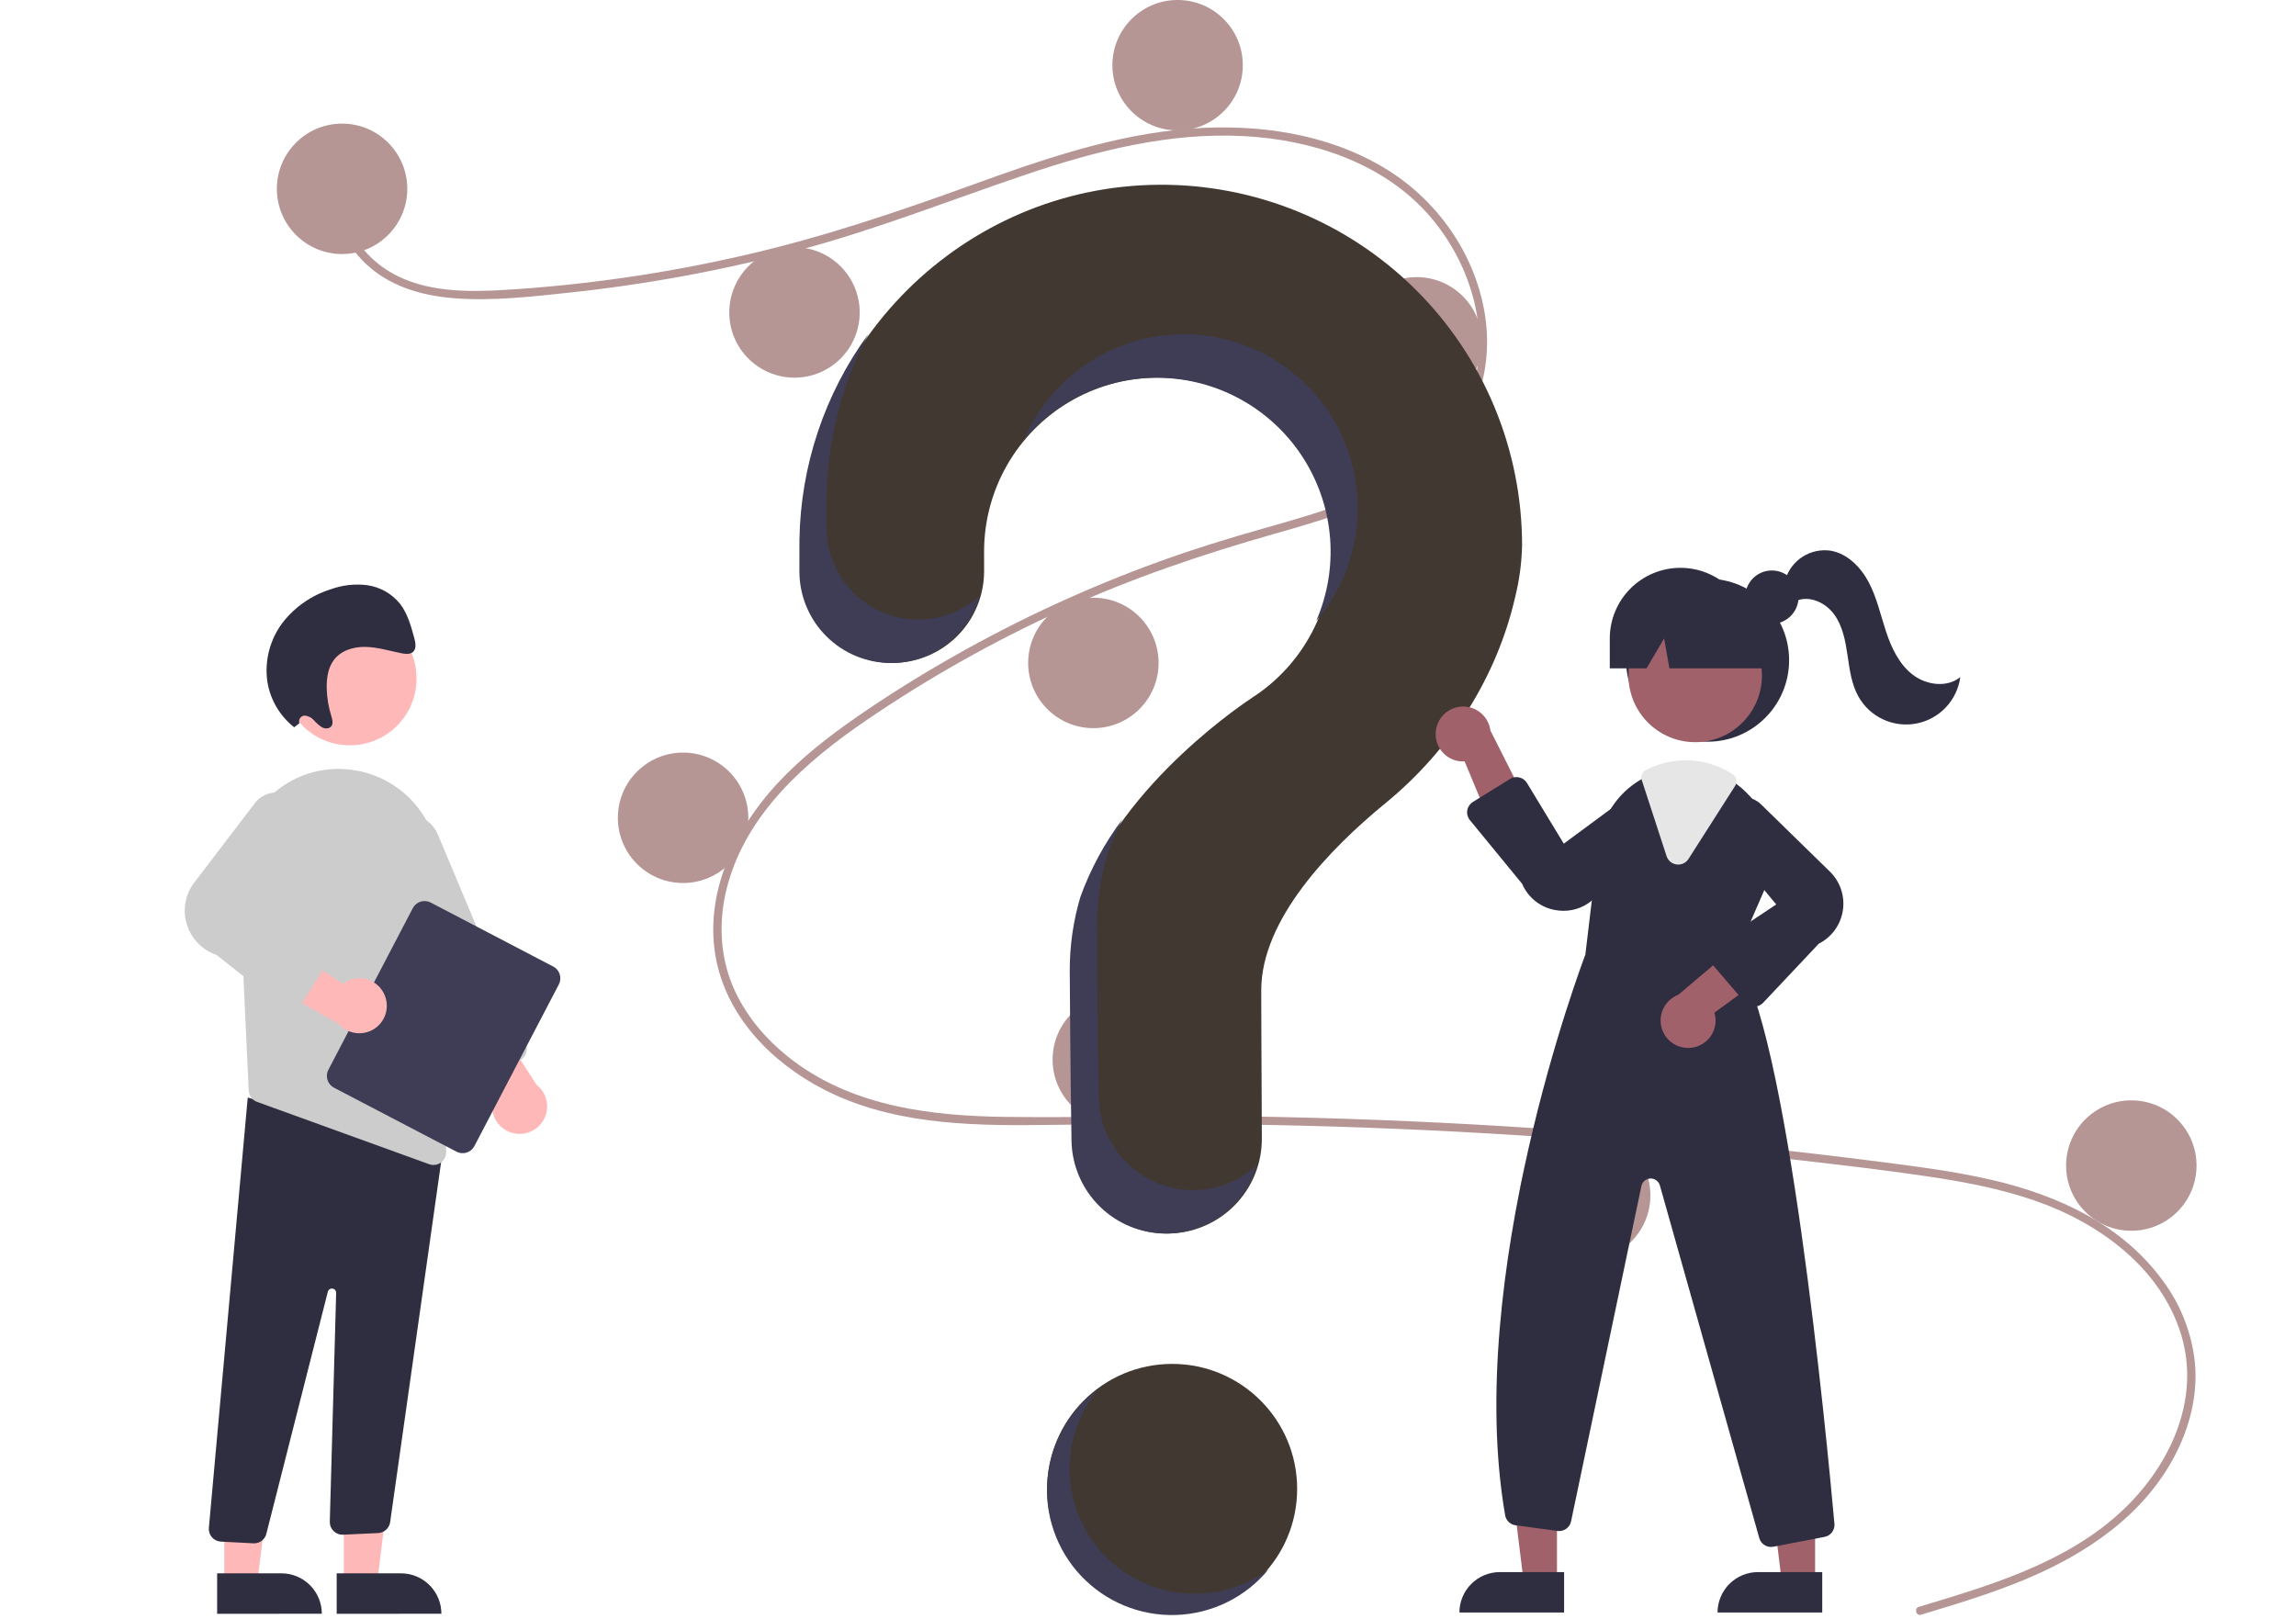 <svg xmlns="http://www.w3.org/2000/svg" width="845" height="596" fill="none" viewBox="0 0 845 596"><path fill="#413831" d="M431.393 594C456.798 594 477.393 573.405 477.393 548C477.393 522.595 456.798 502 431.393 502C405.988 502 385.393 522.595 385.393 548C385.393 573.405 405.988 594 431.393 594Z"/><path fill="#B69595" d="M706.199 591.416C731.934 583.687 759.293 575.628 779.703 557.255C797.94 540.836 810.253 515.766 802.697 491.143C795.157 466.571 772.573 450.187 749.256 442.038C736.031 437.416 722.195 434.852 708.364 432.837C693.329 430.648 678.228 428.854 663.134 427.127C602.016 420.137 540.668 415.867 479.09 414.316C448.706 413.551 418.327 413.57 387.938 414.011C360.798 414.405 332.216 414.395 307.039 402.86C287.46 393.89 269.691 377.571 264.235 356.127C257.938 331.372 269.553 306.163 286.215 288.235C294.998 278.784 305.263 270.831 315.852 263.517C327.339 255.583 339.227 248.211 351.372 241.329C375.293 227.782 400.302 216.252 426.139 206.861C438.885 202.226 451.82 198.228 464.867 194.539C475.884 191.424 486.935 188.305 497.583 184.062C518.166 175.858 537.744 161.962 542.977 139.18C547.937 117.589 539.574 94.15 524.912 78.11C507.949 59.553 482.373 51.418 457.852 50.102C430.324 48.624 403.43 55.514 377.555 64.257C349.959 73.584 322.957 84.307 294.777 91.861C266.833 99.344 238.348 104.639 209.581 107.697C195.499 109.197 180.991 110.89 166.825 109.742C154.953 108.78 143.141 105.288 134.391 96.862C126.888 89.638 122.419 79.708 123.956 69.23C124.235 67.327 127.126 68.136 126.849 70.028C124.978 82.783 133.648 94.536 144.333 100.557C156.681 107.515 171.707 107.525 185.454 106.729C215.263 104.928 244.871 100.648 273.969 93.933C302.561 87.403 330.133 78.067 357.673 68.094C383.829 58.623 410.57 49.378 438.513 47.327C462.759 45.547 488.265 49.079 509.387 61.75C527.951 72.886 541.602 91.457 545.952 112.768C550.202 133.593 544.315 154.553 528.552 169.085C512.23 184.132 489.851 190.564 468.995 196.489C442.543 204.003 416.658 212.787 391.603 224.192C366.206 235.72 341.85 249.413 318.803 265.12C296.556 280.322 274.602 299.451 267.566 326.571C264.289 339.204 264.894 352.603 270.378 364.536C275.254 375.146 283.284 384.071 292.639 390.954C314.96 407.379 343.092 410.751 370.054 411.087C400.335 411.463 430.617 410.441 460.909 410.939C522.641 411.952 584.247 415.709 645.727 422.211C661.133 423.842 676.518 425.644 691.885 427.618C705.706 429.394 719.574 431.159 733.163 434.313C757.326 439.921 780.837 450.705 795.855 471.191C802.52 480.071 806.65 490.594 807.802 501.637C808.854 513.161 806.032 524.706 800.822 534.958C789.29 557.648 767.688 572.081 744.749 581.562C732.462 586.641 719.717 590.488 706.997 594.309C705.144 594.865 704.352 591.971 706.2 591.416L706.199 591.416Z"/><path fill="#B69595" d="M125.893 93.5C139.148 93.5 149.893 82.755 149.893 69.5C149.893 56.245 139.148 45.5 125.893 45.5C112.638 45.5 101.893 56.245 101.893 69.5C101.893 82.755 112.638 93.5 125.893 93.5Z"/><path fill="#B69595" d="M292.393 139C305.648 139 316.393 128.255 316.393 115C316.393 101.745 305.648 91 292.393 91C279.138 91 268.393 101.745 268.393 115C268.393 128.255 279.138 139 292.393 139Z"/><path fill="#B69595" d="M433.393 48C446.648 48 457.393 37.255 457.393 24C457.393 10.745 446.648 0 433.393 0C420.138 0 409.393 10.745 409.393 24C409.393 37.255 420.138 48 433.393 48Z"/><path fill="#B69595" d="M521.393 150C534.648 150 545.393 139.255 545.393 126C545.393 112.745 534.648 102 521.393 102C508.138 102 497.393 112.745 497.393 126C497.393 139.255 508.138 150 521.393 150Z"/><path fill="#B69595" d="M402.393 268C415.648 268 426.393 257.255 426.393 244C426.393 230.745 415.648 220 402.393 220C389.138 220 378.393 230.745 378.393 244C378.393 257.255 389.138 268 402.393 268Z"/><path fill="#B69595" d="M251.393 325C264.648 325 275.393 314.255 275.393 301C275.393 287.745 264.648 277 251.393 277C238.138 277 227.393 287.745 227.393 301C227.393 314.255 238.138 325 251.393 325Z"/><path fill="#B69595" d="M411.393 414C424.648 414 435.393 403.255 435.393 390C435.393 376.745 424.648 366 411.393 366C398.138 366 387.393 376.745 387.393 390C387.393 403.255 398.138 414 411.393 414Z"/><path fill="#B69595" d="M583.393 464C596.648 464 607.393 453.255 607.393 440C607.393 426.745 596.648 416 583.393 416C570.138 416 559.393 426.745 559.393 440C559.393 453.255 570.138 464 583.393 464Z"/><path fill="#B69595" d="M784.393 453C797.648 453 808.393 442.255 808.393 429C808.393 415.745 797.648 405 784.393 405C771.138 405 760.393 415.745 760.393 429C760.393 442.255 771.138 453 784.393 453Z"/><path fill="#413831" d="M426.465 68.003C354.573 68.511 295.709 126.933 294.688 198.82C294.678 199.483 294.674 204.15 294.675 210.254C294.675 219.203 298.23 227.786 304.558 234.115C310.886 240.443 319.469 243.999 328.419 244H328.419C332.855 243.999 337.248 243.124 341.346 241.425C345.444 239.725 349.167 237.235 352.302 234.096C355.437 230.958 357.924 227.232 359.618 223.132C361.313 219.032 362.184 214.639 362.18 210.202C362.176 206.05 362.174 203.176 362.174 203C362.172 191.89 365.062 180.971 370.559 171.316C376.057 161.662 383.973 153.605 393.529 147.938C403.085 142.271 413.952 139.189 425.06 138.996C436.168 138.803 447.136 141.504 456.883 146.835C466.631 152.166 474.823 159.942 480.653 169.399C486.484 178.856 489.752 189.668 490.137 200.771C490.521 211.875 488.009 222.887 482.846 232.725C477.684 242.562 470.05 250.887 460.695 256.879L460.706 256.894C460.706 256.894 412.678 287.813 398.035 330.229L398.048 330.232C395.473 338.921 394.168 347.937 394.174 357C394.174 360.725 394.393 393.321 394.817 419.778C394.965 428.906 398.696 437.61 405.204 444.013C411.713 450.415 420.477 454.002 429.607 454H429.607C434.194 454 438.737 453.092 442.972 451.33C447.207 449.568 451.053 446.986 454.286 443.732C457.52 440.478 460.078 436.617 461.814 432.371C463.55 428.124 464.429 423.577 464.401 418.989C464.254 394.76 464.174 366.548 464.174 364.5C464.174 338.455 489.3 312.505 509.938 295.583C533.704 276.096 550.806 249.54 557.675 219.583C559.195 213.416 560.033 207.1 560.174 200.75C560.174 183.236 556.709 165.896 549.977 149.727C543.246 133.559 533.382 118.882 520.953 106.543C508.524 94.204 493.777 84.446 477.56 77.832C461.344 71.217 443.979 67.877 426.465 68.003V68.003Z"/><path fill="#2F2E41" d="M628.449 272.996C645.017 272.996 658.449 259.564 658.449 242.996C658.449 226.427 645.017 212.996 628.449 212.996C611.88 212.996 598.449 226.427 598.449 242.996C598.449 259.564 611.88 272.996 628.449 272.996Z"/><path fill="#A0616A" d="M573.012 582.129H560.753L554.92 534.841H573.015L573.012 582.129Z"/><path fill="#2F2E41" d="M551.996 578.626H575.639V593.513H537.109C537.109 591.558 537.494 589.622 538.242 587.816C538.99 586.009 540.087 584.368 541.469 582.986C542.851 581.604 544.492 580.507 546.299 579.759C548.105 579.011 550.041 578.626 551.996 578.626Z"/><path fill="#A0616A" d="M668.012 582.129H655.753L649.92 534.841H668.015L668.012 582.129Z"/><path fill="#2F2E41" d="M646.996 578.626H670.639V593.513H632.109C632.109 591.558 632.494 589.622 633.242 587.816C633.99 586.009 635.087 584.368 636.469 582.986C637.851 581.604 639.492 580.507 641.299 579.759C643.105 579.011 645.041 578.626 646.996 578.626V578.626Z"/><path fill="#A0616A" d="M623.89 273.171C637.454 273.171 648.451 262.175 648.451 248.61C648.451 235.045 637.454 224.049 623.89 224.049C610.325 224.049 599.329 235.045 599.329 248.61C599.329 262.175 610.325 273.171 623.89 273.171Z"/><path fill="#2F2E41" d="M638.529 352.406L649.519 327.156C652.188 321.232 652.953 314.627 651.708 308.25C650.463 301.874 647.27 296.04 642.569 291.556C641.603 290.601 640.578 289.71 639.499 288.886C634.076 284.644 627.394 282.332 620.509 282.316C615.88 282.334 611.309 283.35 607.109 285.296C606.749 285.456 606.399 285.626 606.039 285.796C605.349 286.126 604.669 286.486 604.009 286.856C599.704 289.328 596.04 292.777 593.313 296.925C590.586 301.073 588.872 305.804 588.309 310.736L583.459 351.376C582.239 354.566 538.719 469.766 553.939 557.716C554.101 558.655 554.559 559.518 555.246 560.178C555.934 560.838 556.814 561.262 557.759 561.386L573.189 563.486C574.316 563.64 575.459 563.361 576.389 562.707C577.318 562.052 577.965 561.069 578.199 559.956L604.089 436.546C604.25 435.779 604.664 435.089 605.264 434.585C605.864 434.081 606.616 433.792 607.399 433.766C608.182 433.739 608.951 433.976 609.584 434.438C610.217 434.901 610.676 435.562 610.889 436.316L647.469 566.096C647.73 567.039 648.292 567.87 649.071 568.463C649.849 569.055 650.801 569.376 651.779 569.376C652.071 569.374 652.362 569.347 652.649 569.296L671.499 565.666C672.595 565.461 673.574 564.854 674.246 563.964C674.918 563.075 675.233 561.966 675.129 560.856C672.359 529.966 657.639 375.236 638.529 352.406Z"/><path fill="#A0616A" d="M528.439 269.05C528.269 270.51 528.421 271.99 528.884 273.385C529.347 274.78 530.111 276.057 531.121 277.125C532.131 278.193 533.363 279.027 534.73 279.567C536.097 280.108 537.566 280.342 539.034 280.253L552.763 313.246L563.148 297.851L548.518 268.881C548.206 266.426 547.004 264.171 545.14 262.542C543.276 260.914 540.879 260.026 538.404 260.047C535.929 260.068 533.548 260.996 531.711 262.655C529.875 264.314 528.71 266.59 528.439 269.05L528.439 269.05Z"/><path fill="#A0616A" d="M622.528 385.626C623.988 385.452 625.391 384.959 626.64 384.184C627.889 383.408 628.953 382.368 629.756 381.137C630.559 379.906 631.083 378.514 631.29 377.058C631.497 375.603 631.383 374.12 630.954 372.713L659.84 351.675L642.449 345.162L617.686 366.139C615.371 367.015 613.457 368.71 612.308 370.902C611.159 373.094 610.854 375.632 611.451 378.034C612.048 380.436 613.505 382.535 615.547 383.935C617.588 385.334 620.072 385.936 622.528 385.626V385.626Z"/><path fill="#2F2E41" d="M575.44 335.241C574.332 335.24 573.228 335.131 572.141 334.916C569.514 334.416 567.05 333.277 564.966 331.6C562.883 329.923 561.244 327.759 560.194 325.3L540.959 301.846C540.553 301.351 540.257 300.774 540.091 300.154C539.926 299.535 539.895 298.887 540 298.254C540.105 297.622 540.344 297.019 540.701 296.486C541.058 295.954 541.525 295.503 542.07 295.166L555.755 286.695C556.26 286.382 556.822 286.173 557.409 286.078C557.996 285.984 558.595 286.007 559.173 286.145C559.751 286.284 560.296 286.535 560.776 286.885C561.256 287.236 561.662 287.677 561.97 288.185L575.527 310.519L601.488 291.333C603.555 290.249 605.943 289.945 608.216 290.476C610.488 291.008 612.494 292.339 613.866 294.227C615.238 296.115 615.885 298.434 615.689 300.76C615.493 303.085 614.467 305.263 612.798 306.894L586.886 330.531C583.841 333.549 579.727 335.242 575.44 335.241Z"/><path fill="#2F2E41" d="M645.59 370.513C645.555 370.513 645.519 370.513 645.484 370.512C644.853 370.497 644.232 370.349 643.662 370.079C643.092 369.808 642.584 369.421 642.173 368.942L630.007 354.749C629.593 354.265 629.285 353.7 629.106 353.089C628.926 352.478 628.879 351.836 628.966 351.205C629.053 350.575 629.272 349.969 629.611 349.43C629.949 348.891 630.398 348.429 630.927 348.076L653.709 332.888L633.07 308.076C631.87 306.074 631.429 303.708 631.83 301.408C632.23 299.109 633.444 297.03 635.25 295.552C637.057 294.074 639.334 293.295 641.667 293.358C644.001 293.421 646.233 294.32 647.958 295.893L673.041 320.406C675.015 322.209 676.522 324.465 677.433 326.979C678.343 329.493 678.63 332.191 678.269 334.84C677.907 337.489 676.909 340.012 675.358 342.19C673.807 344.368 671.751 346.138 669.366 347.346L648.865 369.1C648.444 369.546 647.936 369.902 647.373 370.145C646.81 370.388 646.203 370.513 645.59 370.513Z"/><path fill="#E6E6E6" d="M617.645 318.214C617.45 318.214 617.255 318.202 617.061 318.177C616.214 318.074 615.414 317.73 614.756 317.186C614.098 316.642 613.61 315.921 613.35 315.108L604.208 287.079C603.979 286.37 604.014 285.603 604.307 284.918C604.6 284.233 605.131 283.678 605.802 283.354L606.099 283.214C606.368 283.086 606.634 282.96 606.906 282.839C611.169 280.862 615.81 279.831 620.509 279.816C626.61 279.827 632.574 281.619 637.67 284.973C638.354 285.427 638.831 286.132 639 286.935C639.168 287.739 639.015 288.576 638.572 289.267L621.422 316.135C621.02 316.773 620.462 317.298 619.802 317.662C619.141 318.026 618.399 318.216 617.645 318.214V318.214Z"/><path fill="#2F2E41" d="M652.101 229.603C657.523 229.603 661.918 225.208 661.918 219.786C661.918 214.365 657.523 209.969 652.101 209.969C646.679 209.969 642.284 214.365 642.284 219.786C642.284 225.208 646.679 229.603 652.101 229.603Z"/><path fill="#2F2E41" d="M618.449 208.996C611.553 208.996 604.94 211.735 600.064 216.611C595.188 221.487 592.449 228.1 592.449 234.996V245.996H605.978L612.449 234.996L614.39 245.996H655.449L644.449 234.996C644.449 228.1 641.71 221.487 636.834 216.611C631.958 211.735 625.344 208.996 618.449 208.996V208.996Z"/><path fill="#2F2E41" d="M657.147 213.062C658.232 209.668 660.48 206.764 663.494 204.863C666.508 202.962 670.096 202.184 673.627 202.666C679.883 203.712 684.83 208.741 687.777 214.357C690.724 219.974 692.085 226.26 694.066 232.285C696.047 238.311 698.857 244.369 703.859 248.269C708.861 252.17 716.536 253.228 721.449 249.215C720.888 253.397 719.026 257.296 716.127 260.362C713.228 263.427 709.439 265.504 705.296 266.298C701.152 267.092 696.864 266.563 693.037 264.786C689.21 263.01 686.039 260.075 683.972 256.397C681.38 251.785 680.711 246.38 679.942 241.146C679.173 235.912 678.175 230.496 675.08 226.205C671.985 221.915 666.192 219.112 661.276 221.067L657.147 213.062Z"/><path fill="#3F3D56" d="M337.947 228.038C328.997 228.037 320.414 224.482 314.086 218.153C307.758 211.825 304.203 203.242 304.202 194.292C304.202 188.189 304.206 183.522 304.216 182.858C304.5 161.952 309.765 141.414 319.574 122.949C303.458 145.012 294.596 171.538 294.216 198.858C294.206 199.522 294.202 204.189 294.202 210.292C294.203 219.242 297.758 227.825 304.086 234.153C310.414 240.482 318.997 244.037 327.947 244.038V244.038C335.301 244.036 342.453 241.632 348.316 237.194C354.18 232.756 358.435 226.525 360.434 219.448C354.256 224.989 346.246 228.048 337.947 228.038V228.038Z"/><path fill="#3F3D56" d="M428.753 139.109C439.099 139.603 449.171 142.601 458.103 147.845C467.035 153.089 474.562 160.423 480.036 169.216C485.509 178.01 488.767 188 489.53 198.33C490.292 208.66 488.536 219.021 484.412 228.522C490.377 221.517 494.761 213.308 497.266 204.454C499.77 195.601 500.337 186.312 498.926 177.22C497.515 168.128 494.16 159.447 489.09 151.769C484.02 144.091 477.354 137.596 469.547 132.728C461.74 127.86 452.974 124.732 443.849 123.558C434.723 122.385 425.452 123.193 416.667 125.927C407.881 128.661 399.789 133.258 392.941 139.403C386.094 145.548 380.652 153.098 376.986 161.537C383.321 154.084 391.284 148.186 400.259 144.298C409.234 140.409 418.983 138.634 428.753 139.109V139.109Z"/><path fill="#3F3D56" d="M439.135 438.038C430.005 438.04 421.24 434.453 414.732 428.051C408.223 421.649 404.493 412.944 404.345 403.816C403.921 377.36 403.702 344.764 403.702 341.038C403.696 331.976 405.001 322.96 407.575 314.27L407.563 314.267C409.084 309.906 410.92 305.661 413.057 301.566C406.496 310.311 401.274 319.984 397.563 330.267L397.575 330.27C395.001 338.96 393.696 347.976 393.702 357.038C393.702 360.764 393.921 393.36 394.345 419.816C394.493 428.944 398.223 437.649 404.732 444.051C411.24 450.453 420.005 454.04 429.135 454.038V454.038C436.662 454.037 443.986 451.595 450.009 447.079C456.031 442.563 460.427 436.216 462.536 428.99C456.139 434.823 447.791 438.05 439.135 438.038V438.038Z"/><path fill="#FFB8B8" d="M126.541 582.585L138.8 582.584L144.633 535.296L126.538 535.297L126.541 582.585Z"/><path fill="#2F2E41" d="M162.445 593.967L123.914 593.969L123.913 579.082L147.557 579.081C151.505 579.081 155.292 580.649 158.084 583.441C160.876 586.233 162.444 590.019 162.445 593.967V593.967L162.445 593.967Z"/><path fill="#FFB8B8" d="M82.541 581.585L94.8 581.584L100.633 534.296L82.538 534.297L82.541 581.585Z"/><path fill="#2F2E41" d="M118.445 593.967L79.914 593.969L79.913 579.082L103.557 579.081C107.505 579.081 111.292 580.649 114.084 583.441C116.876 586.233 118.444 590.019 118.445 593.967V593.967L118.445 593.967Z"/><path fill="#2F2E41" d="M93.254 568.041L81.279 567.412C80.662 567.379 80.057 567.224 79.5 566.957C78.942 566.689 78.444 566.313 78.033 565.851C77.622 565.389 77.307 564.85 77.105 564.265C76.904 563.68 76.821 563.062 76.861 562.445L91.174 403.979L157.084 421.764L163.435 420.032L143.576 560.317C143.407 561.372 142.883 562.338 142.091 563.055C141.298 563.772 140.285 564.198 139.218 564.261L126.309 564.863C125.664 564.898 125.018 564.8 124.412 564.574C123.807 564.347 123.255 563.997 122.792 563.547C122.328 563.096 121.963 562.554 121.72 561.955C121.476 561.356 121.36 560.713 121.378 560.067L123.717 475.871C123.728 475.481 123.593 475.102 123.338 474.807C123.083 474.513 122.727 474.325 122.34 474.279C121.953 474.234 121.563 474.335 121.248 474.563C120.932 474.791 120.713 475.129 120.634 475.511L98.077 564.323C97.864 565.377 97.292 566.324 96.459 567.003C95.626 567.683 94.583 568.052 93.508 568.049C93.424 568.049 93.339 568.047 93.254 568.041Z"/><path fill="#FFB8B8" d="M128.742 274.32C142.307 274.32 153.303 263.323 153.303 249.759C153.303 236.194 142.307 225.198 128.742 225.198C115.177 225.198 104.181 236.194 104.181 249.759C104.181 263.323 115.177 274.32 128.742 274.32Z"/><path fill="#CCC" d="M87.85 321.918L90.55 380.185L91.526 401.384C91.565 402.307 91.879 403.197 92.426 403.941C92.974 404.684 93.731 405.248 94.601 405.559L157.937 428.502C158.448 428.693 158.99 428.788 159.536 428.783C160.16 428.786 160.778 428.663 161.354 428.422C161.929 428.181 162.45 427.826 162.885 427.379C163.32 426.933 163.661 426.402 163.887 425.821C164.113 425.239 164.219 424.618 164.2 423.995L161.603 319.228C161.433 310.632 158.269 302.365 152.657 295.853C147.044 289.34 139.336 284.989 130.86 283.551C130.247 283.457 129.624 283.364 129 283.28C123.745 282.628 118.41 283.135 113.371 284.766C108.332 286.398 103.712 289.113 99.835 292.722C95.822 296.414 92.668 300.942 90.596 305.987C88.525 311.032 87.588 316.47 87.85 321.918L87.85 321.918Z"/><path fill="#FFB8B8" d="M188.192 416.876C186.694 416.411 185.326 415.602 184.196 414.515C183.066 413.427 182.205 412.09 181.684 410.611C181.162 409.132 180.994 407.551 181.192 405.995C181.389 404.439 181.948 402.951 182.823 401.649L161.345 373.089L179.88 371.942L197.434 399.239C199.313 400.692 200.621 402.76 201.128 405.081C201.635 407.402 201.308 409.827 200.206 411.931C199.103 414.035 197.295 415.684 195.098 416.588C192.901 417.492 190.457 417.594 188.192 416.876H188.192Z"/><path fill="#CCC" d="M173.091 396.481C172.522 396.25 172.004 395.909 171.568 395.476C171.132 395.044 170.786 394.529 170.55 393.962L138.192 316.868C137.557 315.359 137.226 313.739 137.217 312.101C137.208 310.464 137.522 308.841 138.141 307.325C138.76 305.809 139.672 304.429 140.824 303.266C141.976 302.102 143.347 301.177 144.857 300.544C146.367 299.91 147.987 299.58 149.624 299.572C151.262 299.565 152.885 299.881 154.4 300.501C155.916 301.121 157.294 302.034 158.457 303.187C159.619 304.34 160.543 305.711 161.176 307.221L193.534 384.317C194.013 385.46 194.018 386.746 193.549 387.893C193.08 389.04 192.176 389.954 191.034 390.435L176.668 396.464C176.103 396.703 175.495 396.828 174.881 396.831C174.267 396.834 173.659 396.715 173.091 396.481L173.091 396.481Z"/><path fill="#3F3D56" d="M120.845 393.762L151.925 334.253C152.524 333.108 153.553 332.248 154.785 331.862C156.018 331.475 157.354 331.593 158.5 332.189L203.611 355.749C204.756 356.349 205.616 357.378 206.002 358.61C206.389 359.843 206.271 361.179 205.675 362.324L174.595 421.833C173.996 422.978 172.967 423.838 171.735 424.225C170.502 424.611 169.166 424.493 168.02 423.897L122.909 400.337C121.764 399.737 120.904 398.708 120.518 397.476C120.131 396.243 120.249 394.907 120.845 393.762Z"/><path fill="#FFB8B8" d="M141.688 366.574C141.136 365.106 140.248 363.787 139.095 362.723C137.943 361.66 136.557 360.88 135.05 360.447C133.542 360.013 131.955 359.938 130.413 360.228C128.872 360.517 127.419 361.163 126.171 362.113L96.393 342.359L96.342 360.929L124.628 376.841C126.19 378.631 128.331 379.814 130.678 380.183C133.025 380.552 135.426 380.083 137.462 378.858C139.497 377.633 141.036 375.731 141.809 373.484C142.582 371.238 142.539 368.791 141.688 366.574V366.574Z"/><path fill="#CCC" d="M104.038 370.75L79.701 351.472C77.069 350.588 74.69 349.078 72.769 347.072C70.848 345.067 69.443 342.625 68.673 339.956C67.904 337.288 67.794 334.472 68.352 331.752C68.91 329.031 70.12 326.487 71.878 324.337L93.975 295.377C95.511 293.501 97.67 292.24 100.059 291.824C102.448 291.409 104.907 291.867 106.985 293.115C109.064 294.363 110.624 296.318 111.381 298.621C112.137 300.925 112.039 303.424 111.105 305.662L93.621 334.262L119.315 346.448C119.912 346.732 120.443 347.139 120.872 347.642C121.3 348.146 121.617 348.735 121.801 349.37C121.985 350.005 122.032 350.672 121.94 351.327C121.847 351.981 121.616 352.609 121.263 353.168L110.891 369.582C110.541 370.136 110.078 370.61 109.532 370.974C108.987 371.338 108.371 371.583 107.725 371.693C107.699 371.698 107.673 371.702 107.647 371.705C107.012 371.801 106.365 371.766 105.744 371.602C105.123 371.437 104.543 371.147 104.038 370.75V370.75Z"/><path fill="#2F2E41" d="M110.183 266.205C110.078 265.897 110.044 265.569 110.085 265.245C110.126 264.922 110.241 264.613 110.42 264.341C110.599 264.069 110.838 263.841 111.119 263.676C111.4 263.51 111.715 263.411 112.039 263.386C112.705 263.422 113.356 263.593 113.953 263.888C114.551 264.183 115.082 264.595 115.516 265.101C116.404 266.126 117.439 267.015 118.587 267.738C119.775 268.337 121.386 268.252 122.064 267.11C122.7 266.038 122.264 264.602 121.879 263.357C120.899 260.188 120.351 256.902 120.249 253.587C120.138 249.886 120.66 246.025 122.709 243.138C125.352 239.414 130.08 238 134.554 238.102C139.028 238.205 143.429 239.586 147.861 240.459C149.391 240.76 151.189 240.914 152.213 239.729C153.301 238.468 152.901 236.427 152.438 234.725C151.237 230.307 149.963 225.74 147.173 222.173C144.156 218.465 139.846 216.039 135.112 215.382C130.567 214.819 125.953 215.343 121.65 216.911C114.639 219.121 108.469 223.418 103.967 229.229C99.326 235.409 97.32 243.175 98.389 250.83C99.433 257.496 102.966 263.519 108.275 267.684L110.183 266.205Z"/><path fill="#3F3D56" d="M421.258 582.78C414.724 579.934 408.94 575.608 404.363 570.144C399.787 564.68 396.543 558.227 394.888 551.294C393.232 544.362 393.211 537.139 394.825 530.197C396.439 523.255 399.644 516.783 404.188 511.291C398.92 515.138 394.53 520.061 391.31 525.733C388.09 531.406 386.113 537.698 385.511 544.194C384.909 550.689 385.695 557.237 387.817 563.405C389.939 569.573 393.349 575.219 397.82 579.969C402.291 584.718 407.721 588.462 413.75 590.953C419.779 593.443 426.268 594.623 432.788 594.414C439.307 594.204 445.708 592.611 451.564 589.739C457.421 586.867 462.599 582.782 466.757 577.755C460.273 582.494 452.66 585.452 444.677 586.334C436.695 587.215 428.62 585.99 421.258 582.78V582.78Z"/></svg>
